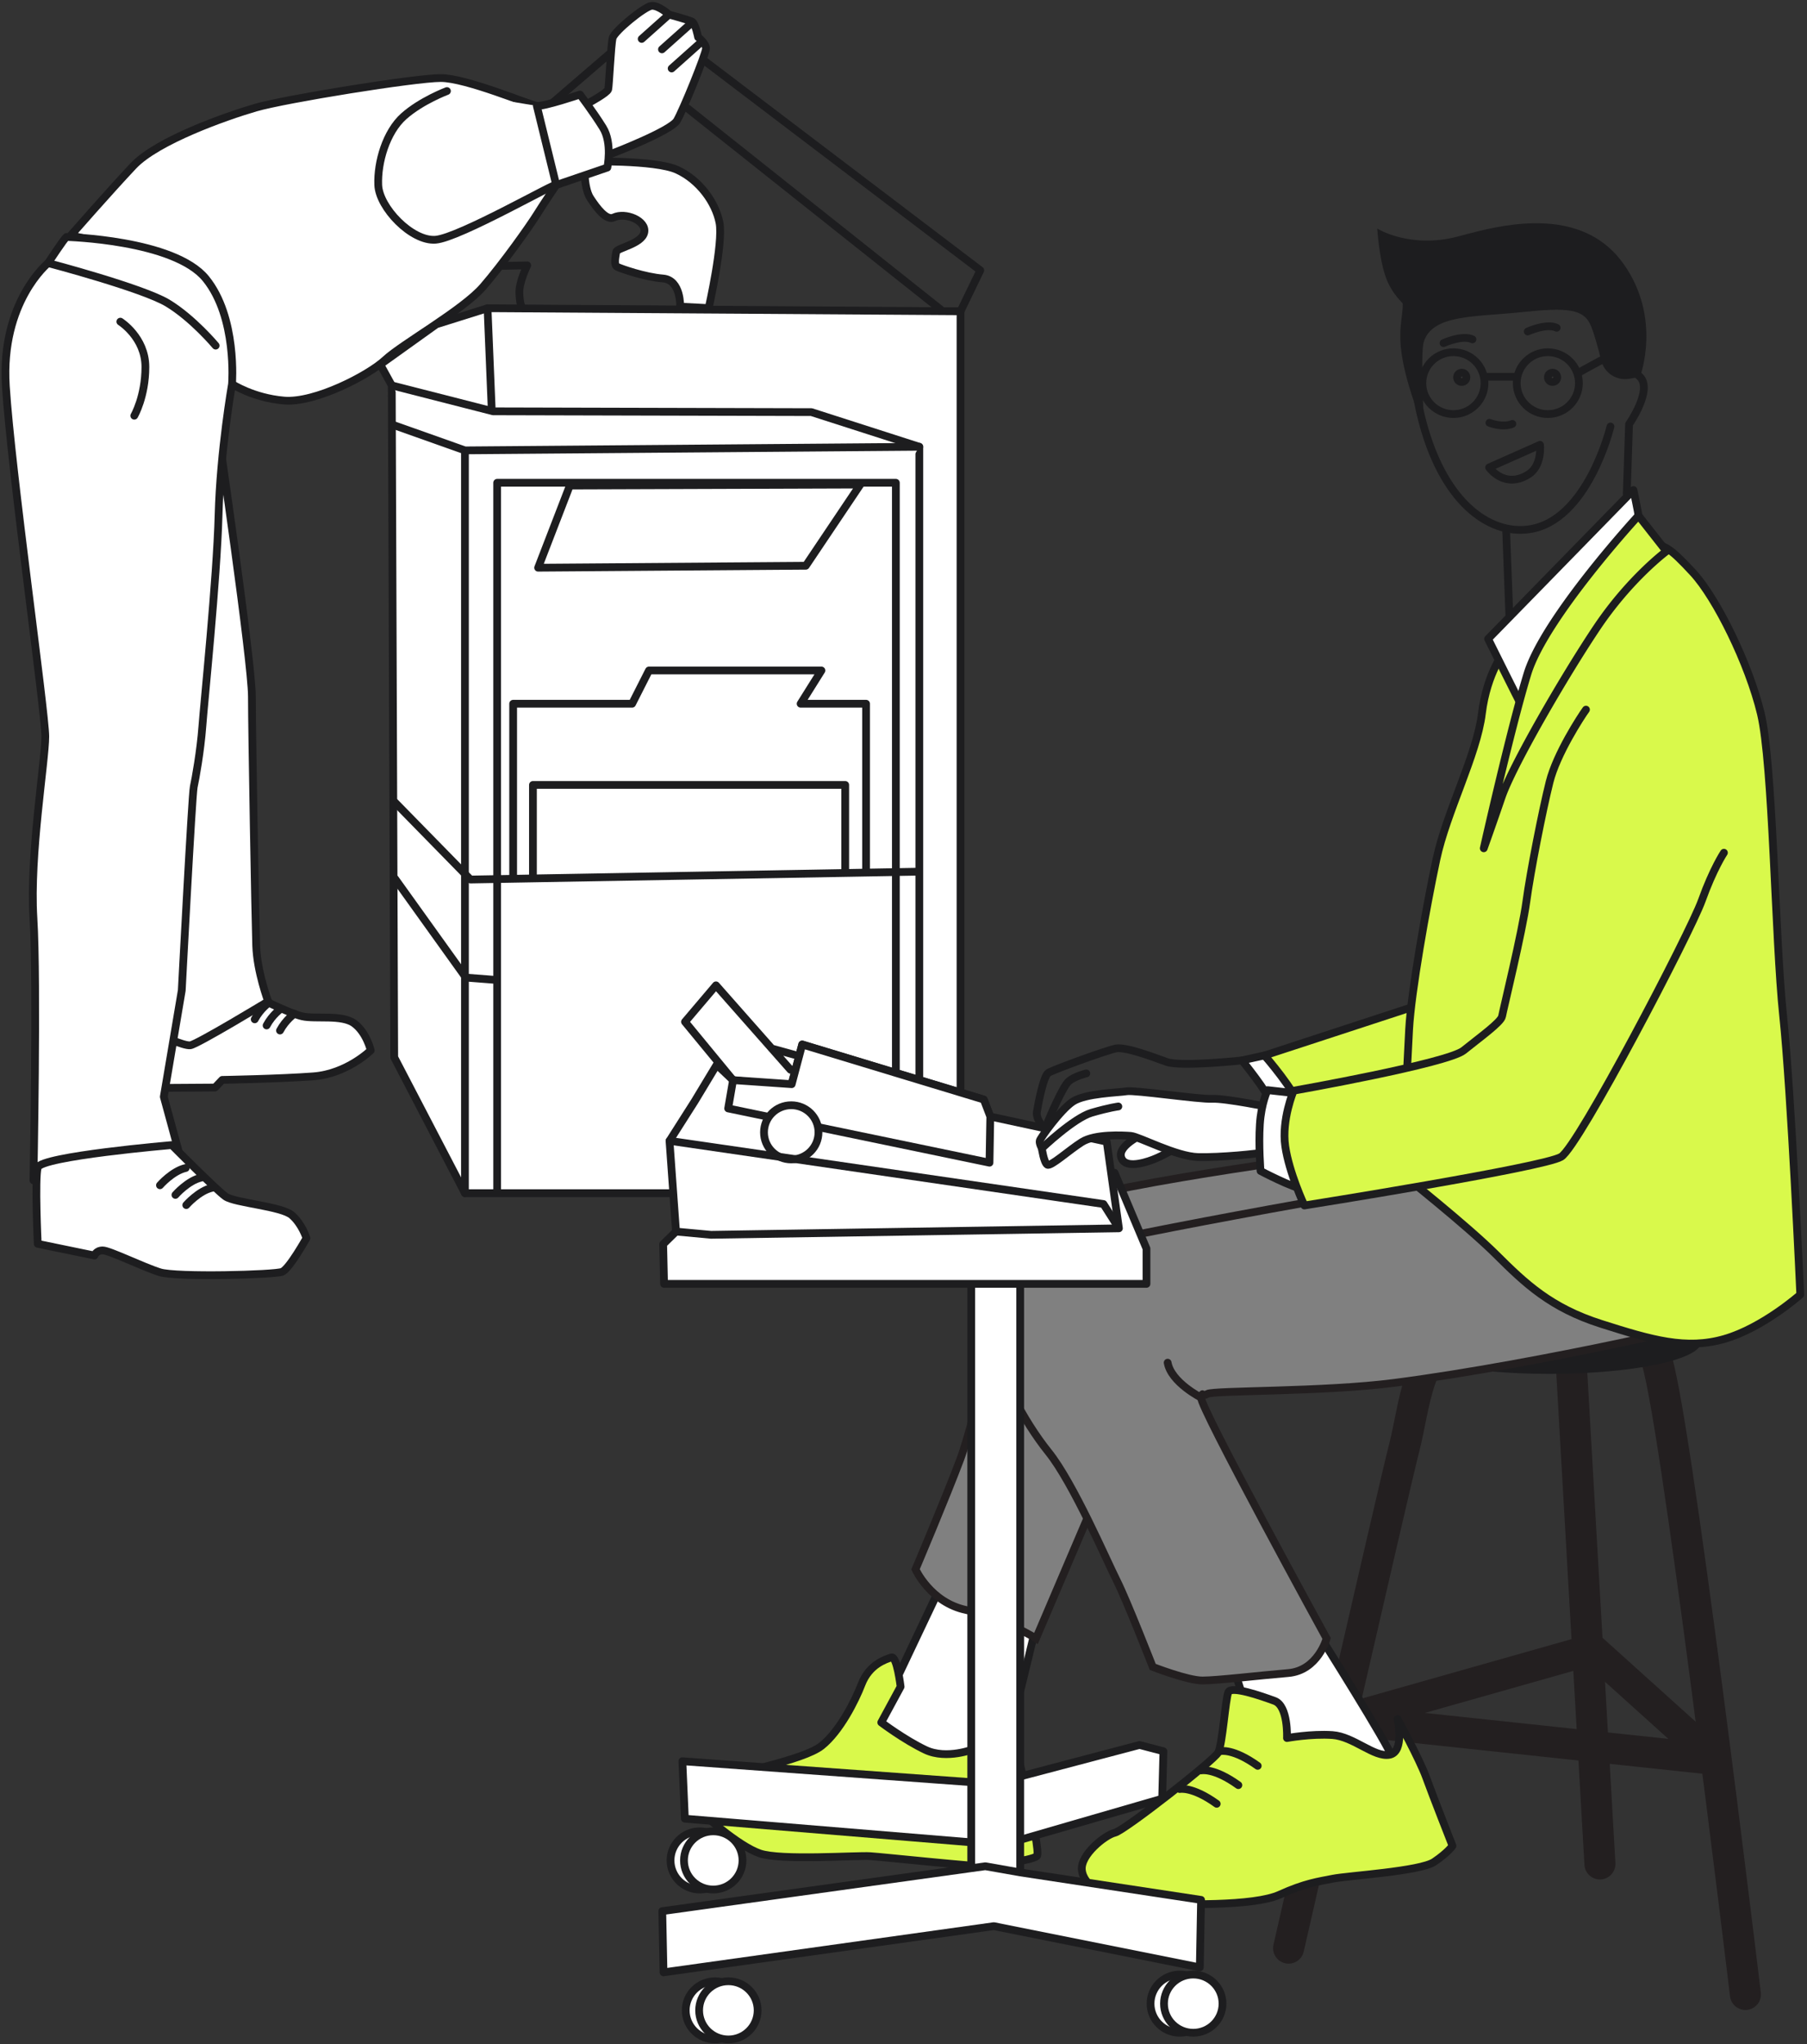 <svg width="466" height="527" fill="none" xmlns="http://www.w3.org/2000/svg"><rect width="100%" height="100%" fill="#333333" stroke="none"/><path d="M150.675 41.644s-.253 6.633 1.521 9.383c1.774 2.75 4.228 5.9 6.06 5.04 3.064-1.454 8.525.848 7.891 3.85-.633 3.002-7.097 3.998-7.223 5.007-.127.996-.761 3.38.253 3.872s7.097 2.623 11.797 3.001c4.689.379 4.436 7.252 4.436 7.252l7.35.378s3.802-16.76 2.788-22.008c-1.014-5.247-5.196-11.01-10.899-13.633-5.725-2.635-23.974-2.142-23.974-2.142zM65.422 256.625s9.044 4.594 12.5 5.385c3.456.79 10.242-.527 13.433 1.833 3.191 2.36 4.251 6.954 4.251 6.954s-6.117 6.037-14.757 6.69c-8.641.653-23.537.917-23.537.917l-1.866 1.97-19.021.126 2.523-17.585 26.474-6.29z" fill="#fff" stroke="#1D1D1F" stroke-width="2" stroke-miterlimit="10" stroke-linecap="round" stroke-linejoin="round"/><path d="M69.408 258.458s-2.258 1.57-3.72 4.331l3.72-4.331z" fill="#fff"/><path d="M69.408 258.458s-2.258 1.57-3.72 4.331" stroke="#1D1D1F" stroke-width="2" stroke-miterlimit="10" stroke-linecap="round" stroke-linejoin="round"/><path d="M72.473 260.039s-2.258 1.57-3.721 4.331l3.721-4.331z" fill="#fff"/><path d="M72.473 260.039s-2.258 1.57-3.721 4.331" stroke="#1D1D1F" stroke-width="2" stroke-miterlimit="10" stroke-linecap="round" stroke-linejoin="round"/><path d="M75.93 261.346s-2.259 1.569-3.722 4.33l3.721-4.33z" fill="#fff"/><path d="M75.93 261.346s-2.259 1.569-3.722 4.33" stroke="#1D1D1F" stroke-width="2" stroke-miterlimit="10" stroke-linecap="round" stroke-linejoin="round"/><path d="M56.137 110.349s8.824 60.078 8.824 69.232c0 9.142.888 57.466 1.106 64.214.22 6.747 3.088 14.366 3.088 14.366s-18.318 11.101-20.08 11.319c-1.763.218-8.169-2.83-8.169-2.83l15.23-156.301z" fill="#fff" stroke="#1D1D1F" stroke-width="2" stroke-miterlimit="10" stroke-linecap="round" stroke-linejoin="round"/><path d="M247.701 80.253l5.104-10.563-85.264-64.74-34.251 29.477-25.841 51.165 140.252-5.34zm-5.126-.459l-72.522-57.626" stroke="#1D1D1F" stroke-width="2" stroke-miterlimit="10" stroke-linecap="round" stroke-linejoin="round"/><path d="M157.76 39.616s15.219-5.831 16.809-8.512c1.59-2.692 7.5-17.254 7.5-18.605 0-1.352-2.039-2.91-2.039-2.91s-.68-3.586-1.59-4.033c-.91-.447-5.91-1.799-5.91-1.799s-2.731-2.463-4.539-2.245c-1.821.229-9.54 6.496-10 8.294-.45 1.799-.91 12.327-1.141 13.221-.23.894-4.769 3.357-4.769 3.357" fill="#fff"/><path d="M157.76 39.616s15.219-5.831 16.809-8.512c1.59-2.692 7.5-17.254 7.5-18.605 0-1.352-2.039-2.91-2.039-2.91s-.68-3.586-1.59-4.033c-.91-.447-5.91-1.799-5.91-1.799s-2.731-2.463-4.539-2.245c-1.821.229-9.54 6.496-10 8.294-.45 1.799-.91 12.327-1.141 13.221-.23.894-4.769 3.357-4.769 3.357" stroke="#1D1D1F" stroke-width="2" stroke-miterlimit="10" stroke-linecap="round" stroke-linejoin="round"/><path d="M156.62 43.203s1.359-6.279-1.141-10.311c-2.5-4.033-5.91-8.513-5.91-8.513s-9.32 3.14-11.129 2.91c-1.809-.229-18.18-7.171-24.769-7.171-6.59 0-39.988 5.384-47.707 7.618-7.73 2.246-25.45 8.512-31.578 15.02-6.13 6.507-16.13 17.93-16.13 17.93s19.09 4.032 22.95 7.4c3.86 3.357 12.719 14.79 13.629 18.823.91 4.033 5 12.098 5 12.098s5.45 3.586 13.41 4.262c7.949.676 21.808-6.496 26.129-10.529 4.32-4.032 19.988-12.773 25.218-18.823 5.231-6.049 12.039-15.684 13.86-18.605 1.82-2.921 4.999-7.618 4.999-7.618l13.169-4.492z" fill="#fff" stroke="#1D1D1F" stroke-width="2" stroke-miterlimit="10" stroke-linecap="round" stroke-linejoin="round"/><path d="M138.44 27.289l5 20.392c.68-1.122-24.988 13.668-31.129 14.126-6.14.458-14.539-8.294-14.77-14.126-.23-5.831 2.04-13.667 6.591-17.711 4.539-4.033 11.129-6.496 11.129-6.496" fill="#fff"/><path d="M138.44 27.289l5 20.392c.68-1.122-24.988 13.668-31.129 14.126-6.14.458-14.539-8.294-14.77-14.126-.23-5.831 2.04-13.667 6.591-17.711 4.539-4.033 11.129-6.496 11.129-6.496m57.257-19.716l-7.039 6.278m12.269-3.586l-7.039 6.278m9.539-1.352l-7.039 6.278" stroke="#1D1D1F" stroke-width="2" stroke-miterlimit="10" stroke-linecap="round" stroke-linejoin="round"/><path d="M17.163 61.097c-.473.16-4.758 6.725-4.758 6.725S.147 77.766 1.506 99.51c1.36 21.745 10.173 83.999 10.173 90.358 0 6.358-4.067 30.451-3.053 46.845 1.014 16.395 0 67.594 0 67.594s16.394.653 21.036-.435c4.632-1.089 16.556-6.531 16.556-6.531l-3.975-14.584 4.631-27.427s2.65-50.5 3.088-52.459c.438-1.959 1.762-9.36 2.212-15.455.438-6.095 3.755-38.093 4.193-54.636.438-16.543 3.468-33.762 3.468-33.762s1.382-17.185-6.774-27.198c-8.168-10.013-35.898-10.723-35.898-10.723z" fill="#fff" stroke="#1D1D1F" stroke-width="2" stroke-miterlimit="10" stroke-linecap="round" stroke-linejoin="round"/><path d="M44.317 295.2s11.44 11.548 13.836 13.255c2.396 1.707 14.493 2.497 17.154 4.857 2.662 2.36 3.721 5.901 3.721 5.901s-4.389 7.87-6.255 8.661c-1.867.79-27.27 1.443-31.52.126-4.252-1.318-13.03-5.637-14.759-5.637-1.728 0-2.13 1.318-2.13 1.318l-14.632-3.013s-.795-16.796 0-19.683c.795-2.898 34.585-5.785 34.585-5.785z" fill="#fff" stroke="#1D1D1F" stroke-width="2" stroke-miterlimit="10" stroke-linecap="round" stroke-linejoin="round"/><path d="M41.252 305.567s3.191-3.677 6.648-4.456l-6.648 4.456z" fill="#fff"/><path d="M41.252 305.567s3.191-3.677 6.648-4.456" stroke="#1D1D1F" stroke-width="2" stroke-miterlimit="10" stroke-linecap="round" stroke-linejoin="round"/><path d="M45.238 308.053s3.191-3.677 6.648-4.456l-6.648 4.456z" fill="#fff"/><path d="M45.238 308.053s3.191-3.677 6.648-4.456" stroke="#1D1D1F" stroke-width="2" stroke-miterlimit="10" stroke-linecap="round" stroke-linejoin="round"/><path d="M48.038 310.677s3.191-3.677 6.647-4.456l-6.647 4.456z" fill="#fff"/><path d="M48.038 310.677s3.191-3.677 6.647-4.456" stroke="#1D1D1F" stroke-width="2" stroke-miterlimit="10" stroke-linecap="round" stroke-linejoin="round"/><path d="M31.033 82.922s6.463 4.067 6.463 11.686c0 7.618-2.868 12.567-2.868 12.567" fill="#fff"/><path d="M31.033 82.922s6.463 4.067 6.463 11.686c0 7.618-2.868 12.567-2.868 12.567" stroke="#1D1D1F" stroke-width="2" stroke-miterlimit="10" stroke-linecap="round" stroke-linejoin="round"/><path d="M12.404 67.822s24.366 6.415 30.83 10.31c6.463 3.896 12.384 10.976 12.384 10.976" fill="#fff"/><path d="M12.404 67.822s24.366 6.415 30.83 10.31c6.463 3.896 12.384 10.976 12.384 10.976m74.009-20.565l6.336-.126s-2.154 4.377-2.028 7.126c.127 2.75.438 3.094.438 3.094" stroke="#1D1D1F" stroke-width="2" stroke-miterlimit="10" stroke-linecap="round" stroke-linejoin="round"/><path d="M112.53 83.61l13.203-4.148 121.969.79v227.355H119.903l-18.237-35.023-.633-173.222-2.973-5.396 14.47-10.357z" fill="#fff" stroke="#1D1D1F" stroke-width="2" stroke-miterlimit="10" stroke-linecap="round" stroke-linejoin="round"/><path d="M101.033 99.362l26.128 6.679 82.096.206 27.823 8.936v185.458" fill="#fff"/><path d="M101.033 99.362l26.128 6.679 82.096.206 27.823 8.936v185.458" stroke="#1D1D1F" stroke-width="2" stroke-miterlimit="10" stroke-linecap="round" stroke-linejoin="round"/><path d="M119.903 307.607V116.111l117.177-.928" fill="#fff"/><path d="M119.903 307.607V116.111l117.177-.928m-117.177.928l-18.513-6.565" stroke="#1D1D1F" stroke-width="2" stroke-miterlimit="10" stroke-linecap="round" stroke-linejoin="round"/><path d="M207.806 145.852l14.055-20.931-74.907.252-8.18 21.184 69.032-.505z" fill="#fff" stroke="#1D1D1F" stroke-width="2" stroke-miterlimit="10" stroke-linecap="round" stroke-linejoin="round"/><path d="M132.334 226.323v-44.898h30.68l4.343-8.57h44.481l-5.369 8.57h16.878v42.916" fill="#fff"/><path d="M132.334 226.323v-44.898h30.68l4.343-8.57h44.481l-5.369 8.57h16.878v42.916" stroke="#1D1D1F" stroke-width="2" stroke-miterlimit="10" stroke-linecap="round" stroke-linejoin="round"/><path d="M137.438 225.956v-23.6h80.529v21.985" stroke="#1D1D1F" stroke-width="2" stroke-miterlimit="10" stroke-linecap="round" stroke-linejoin="round"/><path d="M128.21 307.332V124.463h102.821v175.823m-129.18-73.78l18.294 25.525 7.996.619" stroke="#1D1D1F" stroke-width="2" stroke-miterlimit="10" stroke-linecap="round" stroke-linejoin="round"/><path d="M236.642 224.73l-115.31 2.017-19.677-20.095m24.078-127.19l1.048 25.479" stroke="#1D1D1F" stroke-width="2" stroke-miterlimit="10" stroke-linecap="round" stroke-linejoin="round"/><path d="M242.944 408.184l-19.701 41.552s11.152 10.621 18.514 9.681c7.362-.939 17.569-7.79 17.569-7.79l8.306-34.232-24.688-9.211z" fill="#fff" stroke="#1D1D1F" stroke-width="2" stroke-miterlimit="10" stroke-linecap="round" stroke-linejoin="round"/><path d="M260.27 443.355s8.549 33.991 7.12 35.171c-1.428 1.18-11.636 2.36-13.295 2.601-1.659.241-26.117-2.36-29.677-2.601-3.56-.24-23.029 1.18-28.49-.71-5.461-1.89-14.954-10.15-16.383-12.281-1.428-2.131 4.275-5.19 6.89-6.851 2.615-1.65 20.702-4.824 25.449-8.604 4.746-3.781 8.732-11.777 10.288-15.845 1.993-5.201 6.278-6.472 7.707-6.942 1.429-.47 2.373 7.55 2.373 7.55l-4.988 9.211s5.933 4.491 11.394 7.08c5.461 2.6 12.58-.241 12.58-.241l9.032-7.538z" fill="#D9F94B" stroke="#1D1D1F" stroke-width="2" stroke-linecap="round" stroke-linejoin="round"/><path d="M450.119 514.179s-18.594-154.869-23.295-164.642c-3.986-8.283-38.594-7.55-49.976-5.098-11.383 2.452-11.936 18.01-14.701 28.71-2.765 10.712-29.838 129.092-29.838 129.092" stroke="#231F20" stroke-width="8" stroke-miterlimit="10" stroke-linecap="round" stroke-linejoin="round"/><path d="M346.479 443.389l95.61 10.185-31.474-28.355-64.136 18.17zm58.56-94.7l7.557 131.842" stroke="#231F20" stroke-width="8" stroke-miterlimit="10" stroke-linecap="round" stroke-linejoin="round"/><path d="M340.016 421.209s18.307 28.985 19.055 31.987c.761 3.001 4.367 7.08-2.062 8.202-6.417 1.123-31.923-9.772-31.923-9.772l-7.558-23.474 22.488-6.943z" fill="#fff" stroke="#1D1D1F" stroke-width="2" stroke-miterlimit="10" stroke-linecap="round" stroke-linejoin="round"/><path d="M331.894 448.076s.38-8.261-3.214-9.578c-3.594-1.318-11.14-3.941-11.901-2.257-.76 1.696-1.509 13.519-2.65 15.592-1.129 2.063-24.181 20.095-26.635 20.656-2.454.562-8.883 5.637-8.502 9.578.38 3.941 5.668 7.894 15.679 8.455 10.012.561 28.709.939 35.322-2.062 6.613-3.002 10.012-3.38 13.79-4.136 3.779-.756 22.477-1.879 26.072-4.319 3.594-2.44 4.723-4.136 4.723-4.136s-5.104-12.957-6.797-17.654c-1.705-4.698-7.362-15.031-7.362-15.031s1.89 8.455-2.073 9.199c-3.964.756-9.252-4.697-14.735-5.075-5.484-.378-11.717.768-11.717.768z" fill="#D9F94B" stroke="#1D1D1F" stroke-width="2" stroke-linecap="round" stroke-linejoin="round"/><path d="M399.52 354.189c21.659 0 39.216-3.698 39.216-8.26 0-4.562-17.557-8.261-39.216-8.261-21.658 0-39.216 3.699-39.216 8.261 0 4.562 17.558 8.26 39.216 8.26z" fill="#1D1D1F"/><path d="M340.178 298.212s-70.138 9.234-73.974 15.283c-3.837 6.049-14.735 52.551-18.571 62.736-3.837 10.185-11.533 28.343-11.533 28.343s3.848 8.604 13.134 10.506c9.286 1.913 17.938 7.32 17.938 7.32s24.976-58.6 27.856-64.969c2.881-6.37 57.65-33.121 57.65-33.121l-12.5-26.098z" fill="gray" stroke="#231F20" stroke-width="2" stroke-miterlimit="10"/><path d="M442.976 340.086c5.991-.527-45.598 11.502-83.259 16.406-18.376 2.394-46.751 1.913-48.352 2.864-1.602.951-.957-.951-1.602.951-.645 1.913 32.35 62.105 32.35 62.105s-2.246 8.283-9.931 8.913c-7.684.642-18.248 1.914-22.096 1.914-3.848 0-12.811-3.506-12.811-3.506s-6.728-17.219-9.297-22.306c-2.569-5.087-11.198-25.147-17.604-33.098-6.405-7.962-13.133-20.702-13.456-27.392-.322-6.691 4.159-20.381 17.938-24.517 13.767-4.136 93.513-18.147 97.672-18.468 4.158-.332 70.448 36.134 70.448 36.134z" fill="gray" stroke="#231F20" stroke-width="2" stroke-miterlimit="10"/><path d="M175.974 454.055l79.999 5.797 37.892-9.99 6.163 1.616-.322 12.235-41.141 11.915-81.946-6.759-.645-14.814zm8.41 71.729c4.168 0 7.546-3.359 7.546-7.504 0-4.144-3.378-7.504-7.546-7.504-4.167 0-7.546 3.36-7.546 7.504 0 4.145 3.379 7.504 7.546 7.504z" fill="#fff" stroke="#1D1D1F" stroke-width="2" stroke-miterlimit="10" stroke-linecap="round" stroke-linejoin="round"/><path d="M187.84 525.784c4.168 0 7.546-3.359 7.546-7.504 0-4.144-3.378-7.504-7.546-7.504-4.167 0-7.546 3.36-7.546 7.504 0 4.145 3.379 7.504 7.546 7.504zm116.416-1.73c4.168 0 7.546-3.359 7.546-7.504 0-4.144-3.378-7.504-7.546-7.504-4.167 0-7.546 3.36-7.546 7.504 0 4.145 3.379 7.504 7.546 7.504z" fill="#fff" stroke="#1D1D1F" stroke-width="2" stroke-miterlimit="10" stroke-linecap="round" stroke-linejoin="round"/><path d="M307.724 524.054c4.168 0 7.546-3.359 7.546-7.504 0-4.144-3.378-7.504-7.546-7.504-4.167 0-7.546 3.36-7.546 7.504 0 4.145 3.379 7.504 7.546 7.504zM180.467 487.13c4.168 0 7.546-3.36 7.546-7.504s-3.378-7.504-7.546-7.504c-4.167 0-7.546 3.36-7.546 7.504s3.379 7.504 7.546 7.504z" fill="#fff" stroke="#1D1D1F" stroke-width="2" stroke-miterlimit="10" stroke-linecap="round" stroke-linejoin="round"/><path d="M183.935 487.13c4.167 0 7.546-3.36 7.546-7.504s-3.379-7.504-7.546-7.504c-4.168 0-7.546 3.36-7.546 7.504s3.378 7.504 7.546 7.504z" fill="#fff" stroke="#1D1D1F" stroke-width="2" stroke-miterlimit="10" stroke-linecap="round" stroke-linejoin="round"/><path d="M314.798 451.443s3.237-.734 9.55 3.804m-14.539 1.168s3.237-.734 9.551 3.804m-15.138 1.008s3.237-.733 9.55 3.805" stroke="#1D1D1F" stroke-width="2" stroke-miterlimit="10" stroke-linecap="round" stroke-linejoin="round"/><path d="M263.093 326.178h-12.626v156.541h12.626V326.178z" fill="#fff" stroke="#1D1D1F" stroke-width="2" stroke-miterlimit="10" stroke-linecap="round" stroke-linejoin="round"/><path d="M170.79 492.698l83.305-11.571 9.01 1.592 46.635 7.081-.323 17.402-53.121-10.632-85.184 11.915-.322-15.787zm3.56-175.205l-3.33 3.266.231 10.23h124.411v-9.096l-8.237-19.557-113.075 15.157z" fill="#fff" stroke="#1D1D1F" stroke-width="2" stroke-miterlimit="10" stroke-linecap="round" stroke-linejoin="round"/><path d="M285.409 294.328l3.145 22.341-105.183 1.672-9.033-.836-1.682-23.383 6.51-10.231 5.668-9.394 4.193 3.964s14.908 1.673 15.115 1.043c.208-.631 2.731-10.231 2.731-10.231l46.819 14.195 1.682 4.387 30.035 6.473z" fill="#fff" stroke="#1D1D1F" stroke-width="2" stroke-miterlimit="10" stroke-linecap="round" stroke-linejoin="round"/><path d="M255.178 299.747l.208-11.892-1.682-4.387-46.82-14.195-2.719 10.231-15.126-1.043-1.256 7.298 67.395 13.988z" fill="#fff" stroke="#1D1D1F" stroke-width="2" stroke-miterlimit="10" stroke-linecap="round" stroke-linejoin="round"/><path d="M204.05 298.911c3.881 0 7.028-3.128 7.028-6.988 0-3.86-3.147-6.988-7.028-6.988s-7.028 3.128-7.028 6.988c0 3.86 3.147 6.988 7.028 6.988z" fill="#fff" stroke="#1D1D1F" stroke-width="2" stroke-miterlimit="10" stroke-linecap="round" stroke-linejoin="round"/><path d="M288.358 316.382l-3.791-5.98-111.899-16.291m16.371-15.65l-12.385-15.031 7.984-9.406 19.216 21.756m1.982-3.585l-6.844-1.891" stroke="#1D1D1F" stroke-width="2" stroke-miterlimit="10" stroke-linecap="round" stroke-linejoin="round"/><path d="M295.846 291.969c-.403 0-7.442 3.093-6.763 6.186.68 3.094 5.415 1.879 8.249.802 2.834-1.077 6.763-3.494 6.763-3.494l-8.249-3.494z" fill="#fff" stroke="#1D1D1F" stroke-width="2" stroke-miterlimit="10" stroke-linecap="round" stroke-linejoin="round"/><path d="M328.104 285.587s-12.097-2.475-15.484-2.303c-3.375.172-19.93-2.302-22.062-1.947-2.131.355-10.679.527-13.882 2.658-3.203 2.119-8.364 9.382-8.537 10.081-.173.711.53 1.948.53 1.948s.53 3.712 1.429 4.25c.887.527 5.518-3.712 8.894-5.843 3.375-2.119 10.495-1.764 12.638-1.592 2.131.172 11.659 5.316 17.338 5.453 5.68.138 15.426-.802 17.857-1.34 2.431-.539 1.279-11.365 1.279-11.365z" fill="#fff" stroke="#1D1D1F" stroke-width="2" stroke-miterlimit="10" stroke-linecap="round" stroke-linejoin="round"/><path d="M268.68 296.035s8.226-7.824 12.823-9.165c4.597-1.34 6.901-1.615 6.901-1.615m31.877-11.869s-15.794 1.696-19.435.378c-3.64-1.317-10.599-3.952-13.076-3.46-2.488.493-16.06 5.431-17.384 6.255-1.325.825-2.65 8.066-2.984 10.048-.334 1.97 1.82 4.113 1.82 4.113" stroke="#1D1D1F" stroke-width="2" stroke-miterlimit="10" stroke-linecap="round" stroke-linejoin="round"/><path d="M270.213 289.242s3.813-9.223 5.461-10.54c1.659-1.318 4.47-1.971 4.47-1.971" stroke="#1D1D1F" stroke-width="2" stroke-miterlimit="10" stroke-linecap="round" stroke-linejoin="round"/><path d="M326.111 272.091l-5.83 1.283s6.936 8.49 7.293 10.792c.357 2.303 11.037.356 11.037.356l-12.5-12.431z" fill="#fff" stroke="#1D1D1F" stroke-width="2" stroke-miterlimit="10" stroke-linecap="round" stroke-linejoin="round"/><path d="M326.883 281.039s-1.625 3.322-1.982 8.81.173 12.029.173 12.029 8.364 4.423 11.382 4.778c3.03.355 2.086-24.311 2.086-24.311l-11.659-1.306z" fill="#fff" stroke="#1D1D1F" stroke-width="2" stroke-miterlimit="10" stroke-linecap="round" stroke-linejoin="round"/><path d="M366.514 258.882l-40.403 13.221s8.341 9.589 8.859 13.22c.519 3.632 12.512 4.663 19.551 1.811 7.039-2.853 18.502-7.264 18.502-7.264l-6.509-20.988z" fill="#D9F94B" stroke="#1D1D1F" stroke-width="2" stroke-linecap="round" stroke-linejoin="round"/><path d="M388.15 167.631s-4.689 5.705-5.991 16.326c-1.302 10.631-9.124 25.399-11.728 37.588-2.604 12.179-6.521 34.221-7.039 43.81-.519 9.589-1.82 37.325-1.82 37.325s16.681 13.221 24.239 20.737c7.557 7.515 14.078 13.736 27.108 17.883 13.03 4.148 21.901 6.737 31.797 3.884 9.908-2.853 19.55-11.411 19.55-11.411s-2.35-52.356-4.435-72.061c-2.085-19.705-2.604-64.798-5.737-77.767-3.134-12.957-11.475-29.81-17.466-36.294-5.99-6.484-7.039-6.736-10.161-7.515-3.122-.757-38.317 27.495-38.317 27.495z" fill="#D9F94B" stroke="#1D1D1F" stroke-width="2" stroke-linecap="round" stroke-linejoin="round"/><path d="M374.82 106.752c4.429 0 8.019-3.57 8.019-7.974s-3.59-7.974-8.019-7.974c-4.428 0-8.018 3.57-8.018 7.974s3.59 7.974 8.018 7.974zm24.343 0c4.429 0 8.018-3.57 8.018-7.974s-3.589-7.974-8.018-7.974c-4.428 0-8.018 3.57-8.018 7.974s3.59 7.974 8.018 7.974zm-16.233-9.624h8.215m15.933-.963c.092-.286 9.7-5.304 9.7-5.304" stroke="#1D1D1F" stroke-width="2" stroke-miterlimit="10" stroke-linecap="round" stroke-linejoin="round"/><path d="M376.963 98.48c.668 0 1.21-.538 1.21-1.203 0-.664-.542-1.203-1.21-1.203-.668 0-1.21.539-1.21 1.203 0 .665.542 1.204 1.21 1.204zm23.422 0c.668 0 1.209-.539 1.209-1.203 0-.665-.541-1.203-1.209-1.203s-1.21.538-1.21 1.203c0 .664.542 1.203 1.21 1.203zm-16.291 10.517s3.399 1.352 5.922.286m-6.002 11.228l13.133-5.832s.599 5.327-2.926 7.584c-6.221 3.964-10.207-1.752-10.207-1.752zm-11.752-32.056s4.85-2.222 7.466-.962m14.251-2.028s4.85-2.222 7.465-.962" stroke="#1D1D1F" stroke-width="2" stroke-miterlimit="10" stroke-linecap="round" stroke-linejoin="round"/><path d="M415.315 109.948s-5.852 24.425-21.06 26.521c-10.253 1.41-22.453-7.022-27.856-29.489-4.447-18.502.357-31.814 18.847-34.14 18.479-2.326 29.712 7.332 31.118 13.61 1.405 6.278.264 9.2.264 9.2s2.904-1.868 6.291 1.5c3.387 3.369-2.811 12.213-2.811 12.213l-.588 17.918m-31.106 9.406l.933 24.803" stroke="#1D1D1F" stroke-width="2" stroke-miterlimit="10" stroke-linecap="round" stroke-linejoin="round"/><path d="M420.177 97.643c-3.272.573-6.44-1.466-7.235-4.674-.76-3.059-1.728-6.645-2.627-8.867-1.82-4.514-6.002-4.88-17.995-3.62-11.993 1.26-23.018.56-25.161 7.71-.922 3.07.127 22.191.127 22.191s-3.779-8.478-5.415-16.795c-1.636-8.318-.115-11.262-.115-15.26 0-.333-2.869-2.498-4.436-7.023-1.716-4.984-2.143-12.373-2.143-12.373s8.434 5.293 20.795 2.039c1.532-.401 3.433-.928 5.576-1.444 10.68-2.555 27.604-4.903 37.131 8.49 10 14.045 4.251 29.145 4.251 29.145l-2.753.481z" fill="#1D1D1F"/><path d="M422.538 132.941c0-.55-1.29-6.61-1.29-6.61L383.76 164.71s8.491 17.082 8.306 16.532c-.184-.55 30.472-48.301 30.472-48.301z" fill="#fff" stroke="#1D1D1F" stroke-width="2" stroke-miterlimit="10" stroke-linecap="round" stroke-linejoin="round"/><path d="M422.538 132.941l7.201 9.177s-9.413 6.977-17.915 19.647c-8.491 12.671-21.785 35.63-24.562 43.707a953.4 953.4 0 01-4.62 13.221s6.832-30.486 11.267-44.99c4.436-14.504 28.629-40.762 28.629-40.762z" fill="#D9F94B" stroke="#1D1D1F" stroke-width="2" stroke-linecap="round" stroke-linejoin="round"/><path d="M444.578 219.838s-2.765 4.113-5.715 12.35c-2.96 8.238-31.727 63.309-36.266 66.047-4.528 2.75-66.221 12.545-66.221 12.545s-3.94-8.432-4.931-15.283c-.991-6.851 2.166-14.309 2.166-14.309s39.677-7.012 43.848-10.38c4.17-3.368 9.642-7.263 9.907-8.81.265-1.558 5.219-21.779 6.256-29.546 1.048-7.779 4.17-23.589 5.991-30.841 1.82-7.264 8.076-16.853 9.389-18.663" fill="#D9F94B"/><path d="M444.578 219.838s-2.765 4.113-5.715 12.35c-2.96 8.238-31.727 63.309-36.266 66.047-4.528 2.75-66.221 12.545-66.221 12.545s-3.94-8.432-4.931-15.283c-.991-6.851 2.166-14.309 2.166-14.309s39.677-7.012 43.848-10.38c4.17-3.368 9.642-7.263 9.907-8.81.265-1.558 5.219-21.779 6.256-29.546 1.048-7.779 4.17-23.589 5.991-30.841 1.82-7.264 8.076-16.853 9.389-18.663" stroke="#1D1D1F" stroke-width="2" stroke-linecap="round" stroke-linejoin="round"/><path d="M309.763 360.308s-7.753-3.907-8.641-9.005" stroke="#231F20" stroke-width="2" stroke-miterlimit="10" stroke-linecap="round"/></svg>